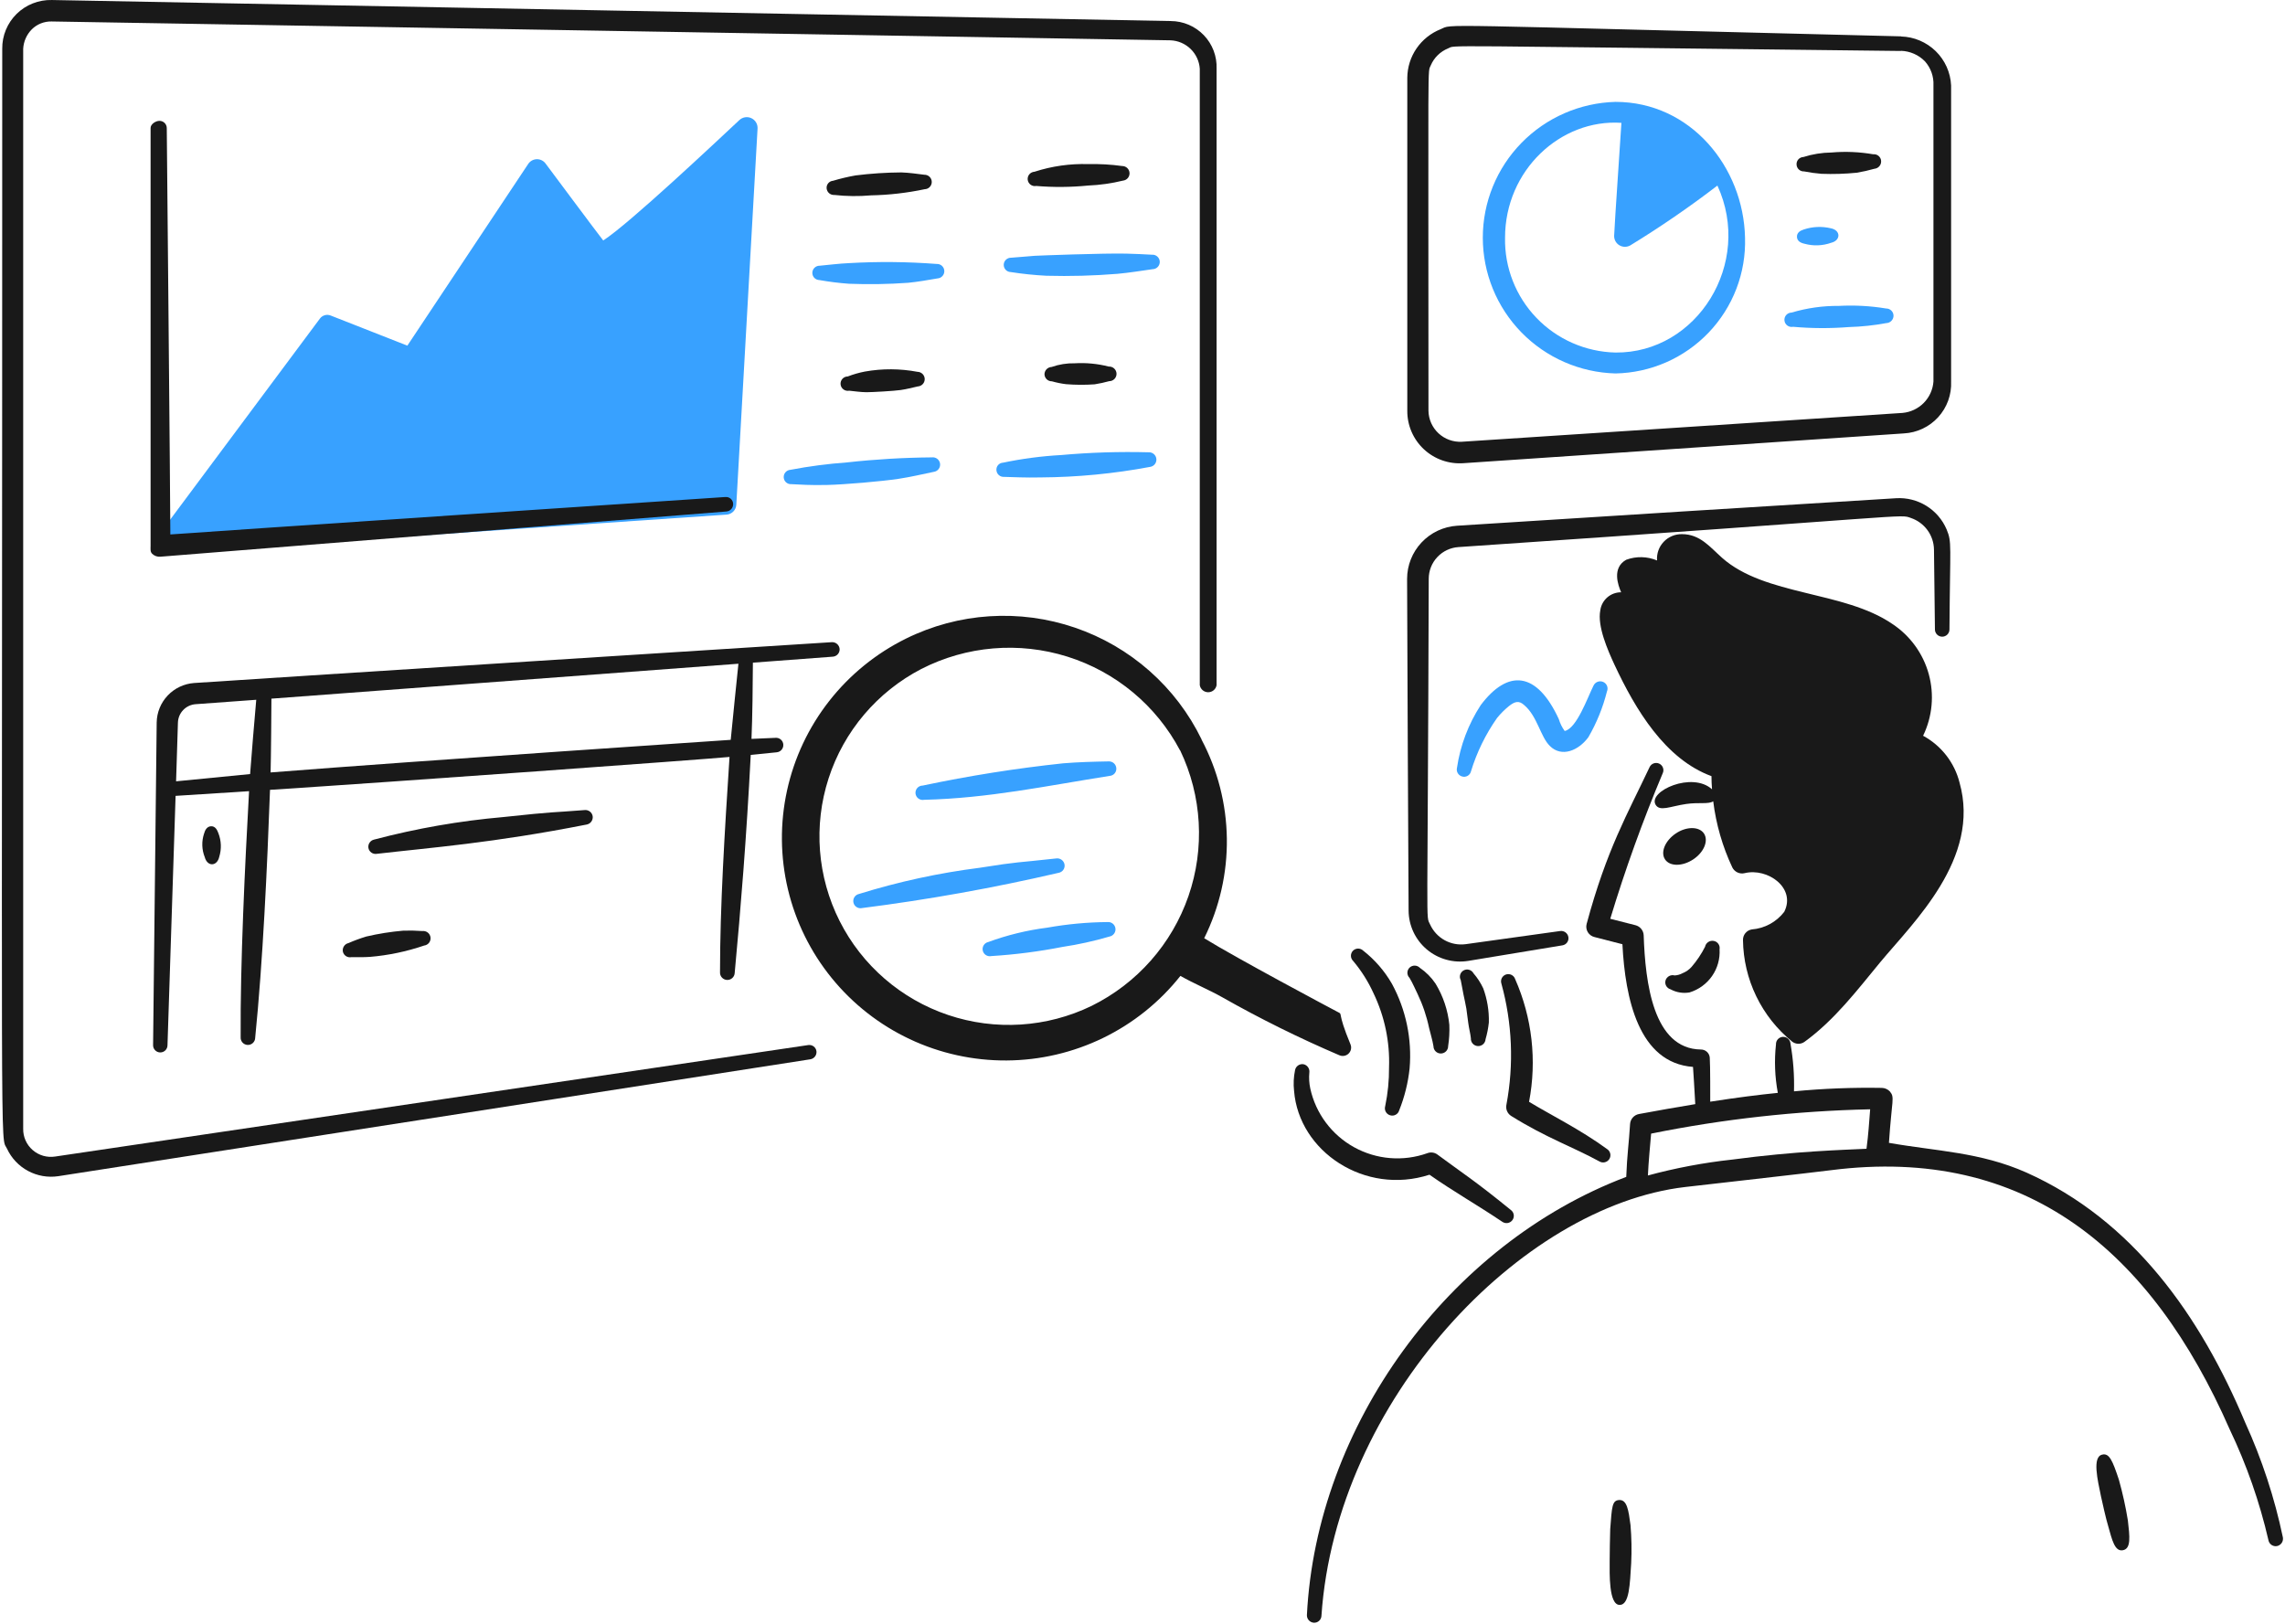 <svg width="311" height="221" viewBox="0 0 311 221" fill="none" xmlns="http://www.w3.org/2000/svg">
<path d="M100.625 16.352C97.583 19.192 85.593 30.497 82.101 32.732C81.611 32.138 74.258 22.265 74.258 22.265C74.121 22.076 73.941 21.924 73.732 21.82C73.523 21.717 73.292 21.666 73.059 21.671C72.825 21.677 72.597 21.739 72.393 21.852C72.189 21.965 72.016 22.125 71.889 22.32L55.443 47.05L45.031 42.959C44.773 42.849 44.485 42.829 44.214 42.904C43.943 42.978 43.705 43.142 43.539 43.368L20.929 73.731C20.815 73.882 20.747 74.062 20.733 74.251C20.719 74.439 20.759 74.628 20.85 74.794C20.94 74.96 21.076 75.097 21.242 75.189C21.408 75.28 21.597 75.322 21.787 75.31L98.89 70.05C99.236 70.026 99.562 69.876 99.806 69.63C100.05 69.384 100.195 69.057 100.215 68.712L103.107 17.506C103.126 17.212 103.055 16.919 102.904 16.666C102.754 16.412 102.529 16.209 102.261 16.085C101.993 15.96 101.694 15.919 101.402 15.966C101.11 16.014 100.839 16.148 100.625 16.352Z" fill="#38A1FF"/>
<path d="M110.006 142.254L7.512 157.427C6.967 157.512 6.41 157.478 5.88 157.326C5.35 157.173 4.86 156.907 4.445 156.545C4.029 156.183 3.699 155.735 3.476 155.232C3.253 154.729 3.144 154.184 3.156 153.634V6.64C3.209 5.647 3.624 4.709 4.323 4C4.674 3.649 5.094 3.372 5.555 3.187C6.017 3.002 6.511 2.912 7.009 2.922C23.313 3.2 151.085 5.357 159.312 5.487C160.338 5.529 161.311 5.947 162.047 6.661C162.782 7.374 163.227 8.334 163.296 9.354V93.264C163.341 93.533 163.481 93.778 163.691 93.954C163.9 94.13 164.165 94.227 164.439 94.227C164.713 94.227 164.979 94.13 165.188 93.954C165.397 93.778 165.537 93.533 165.583 93.264V9.354C165.616 8.516 165.479 7.68 165.181 6.896C164.882 6.111 164.428 5.395 163.846 4.789C163.263 4.183 162.564 3.701 161.791 3.37C161.017 3.04 160.185 2.868 159.343 2.865C151.134 2.702 23.363 0.3 7.058 0.002C6.173 -0.021 5.292 0.135 4.469 0.459C3.645 0.783 2.896 1.27 2.265 1.89C1.635 2.509 1.136 3.249 0.799 4.066C0.462 4.882 0.294 5.757 0.305 6.64C0.305 163.981 -0.009 154.259 0.958 156.367C1.559 157.655 2.562 158.715 3.817 159.389C5.072 160.062 6.512 160.313 7.922 160.104L110.305 144.189C110.559 144.144 110.786 144.003 110.938 143.795C111.091 143.587 111.156 143.329 111.122 143.074C111.083 142.817 110.943 142.587 110.734 142.434C110.524 142.28 110.263 142.216 110.006 142.254ZM212.35 126.73L199.478 128.522C198.491 128.651 197.488 128.461 196.618 127.979C195.748 127.497 195.057 126.748 194.646 125.844C194.025 124.433 194.32 128.331 194.458 78.782C194.458 77.688 194.873 76.635 195.622 75.835C196.37 75.034 197.395 74.547 198.489 74.47C261.233 70.22 258.456 69.931 260.09 70.51C260.992 70.816 261.778 71.394 262.339 72.162C262.9 72.931 263.209 73.853 263.224 74.804L263.354 85.68C263.354 85.942 263.458 86.192 263.644 86.377C263.829 86.562 264.081 86.665 264.343 86.665C264.605 86.665 264.856 86.562 265.042 86.377C265.227 86.192 265.331 85.942 265.331 85.68C265.411 73.977 265.684 73.85 264.939 72.052C264.373 70.727 263.41 69.609 262.181 68.851C260.953 68.093 259.519 67.732 258.077 67.818C252.443 68.153 205.989 71.053 198.303 71.563C196.462 71.686 194.737 72.502 193.477 73.844C192.216 75.187 191.514 76.956 191.512 78.795C191.532 85.061 191.676 119.309 191.718 123.957C191.725 124.963 191.95 125.956 192.378 126.867C192.806 127.779 193.427 128.587 194.198 129.237C194.969 129.886 195.872 130.362 196.845 130.631C197.818 130.901 198.837 130.957 199.834 130.797L212.649 128.68C212.906 128.64 213.136 128.5 213.289 128.29C213.443 128.081 213.506 127.82 213.466 127.564C213.427 127.307 213.288 127.076 213.079 126.92C212.87 126.764 212.609 126.696 212.35 126.73ZM258.747 4.948C193.225 3.342 197.901 3.225 196.063 3.981C194.741 4.509 193.605 5.417 192.8 6.588C191.995 7.76 191.557 9.143 191.54 10.563V55.91C191.532 56.891 191.728 57.862 192.116 58.763C192.503 59.664 193.074 60.476 193.791 61.147C194.509 61.817 195.358 62.333 196.285 62.66C197.213 62.987 198.198 63.12 199.179 63.05L259.119 58.996C260.91 58.904 262.592 58.109 263.797 56.786C265.003 55.462 265.635 53.718 265.555 51.932V11.623C265.471 9.862 264.723 8.198 263.461 6.963C262.198 5.729 260.514 5.015 258.747 4.966V4.948ZM258.727 6.918C259.961 6.955 261.133 7.468 261.995 8.35C262.795 9.248 263.211 10.423 263.152 11.623V51.932C263.073 53.029 262.605 54.062 261.831 54.846C261.057 55.629 260.029 56.112 258.93 56.208L198.963 60.131C198.384 60.163 197.805 60.077 197.26 59.88C196.714 59.683 196.215 59.378 195.791 58.984C195.367 58.59 195.027 58.115 194.791 57.587C194.556 57.058 194.43 56.488 194.421 55.91C194.421 6.391 194.288 10.025 194.73 8.908C194.952 8.385 195.276 7.91 195.682 7.511C196.089 7.112 196.57 6.798 197.099 6.584C198.303 6.112 193.571 6.21 258.717 6.938L258.727 6.918Z" fill="#191919"/>
<path d="M23.184 72.749C27.027 72.451 98.72 67.653 98.72 67.653C98.849 67.641 98.979 67.654 99.102 67.692C99.226 67.731 99.341 67.793 99.44 67.876C99.538 67.96 99.62 68.062 99.679 68.177C99.737 68.291 99.773 68.417 99.782 68.546C99.804 68.809 99.72 69.071 99.549 69.273C99.378 69.476 99.133 69.602 98.869 69.625L21.821 75.779C21.62 75.796 21.418 75.77 21.229 75.702C21.039 75.635 20.866 75.528 20.721 75.388C20.422 75.11 20.496 74.719 20.496 74.31V17.417C20.496 16.896 21.187 16.45 21.71 16.45C21.969 16.451 22.217 16.552 22.402 16.733C22.586 16.914 22.693 17.159 22.698 17.417C22.698 17.417 23.184 68.658 23.184 72.749Z" fill="#191919"/>
<path d="M212.961 99.501C214.595 99.175 216.066 94.957 216.883 93.329C216.993 93.089 217.194 92.901 217.441 92.807C217.689 92.713 217.964 92.72 218.206 92.826C218.325 92.878 218.433 92.954 218.523 93.047C218.613 93.141 218.683 93.252 218.73 93.373C218.777 93.494 218.799 93.623 218.796 93.753C218.793 93.882 218.764 94.01 218.711 94.129C218.165 96.305 217.317 98.395 216.192 100.338C214.867 102.158 212.555 103.145 210.95 101.546C209.662 100.299 209.246 97.501 207.462 95.987C206.728 95.304 206.154 95.498 205.372 96.117C204.784 96.595 204.247 97.131 203.767 97.716C202.2 99.942 200.998 102.403 200.205 105.005C200.174 105.131 200.118 105.25 200.039 105.354C199.96 105.458 199.861 105.545 199.748 105.609C199.634 105.673 199.509 105.714 199.379 105.728C199.249 105.743 199.118 105.73 198.993 105.692C198.748 105.625 198.539 105.465 198.41 105.246C198.281 105.028 198.242 104.768 198.302 104.521C198.75 101.479 199.851 98.568 201.529 95.987C205.233 91.064 209.156 91.367 212.162 97.884C212.334 98.464 212.604 99.011 212.961 99.501Z" fill="#38A1FF"/>
<path d="M219.878 13.868C215.045 13.996 210.452 16 207.079 19.452C203.706 22.904 201.818 27.533 201.818 32.351C201.818 37.17 203.706 41.798 207.079 45.251C210.452 48.703 215.045 50.706 219.878 50.834C222.257 50.788 224.603 50.271 226.781 49.315C228.958 48.358 230.924 46.981 232.563 45.262C234.203 43.543 235.484 41.518 236.333 39.302C237.182 37.086 237.581 34.725 237.508 32.355C237.304 22.73 230.089 13.868 219.878 13.868ZM219.878 47.988C215.806 47.895 211.938 46.198 209.12 43.268C206.302 40.337 204.765 36.413 204.845 32.355C204.845 23.173 212.411 16.165 220.683 16.721C220.538 19.234 219.785 29.87 219.692 32.118C219.69 32.376 219.756 32.63 219.884 32.854C220.012 33.078 220.196 33.265 220.42 33.395C220.643 33.525 220.897 33.594 221.155 33.595C221.414 33.596 221.668 33.53 221.893 33.402C225.986 30.898 229.943 28.18 233.749 25.259C238.616 35.833 230.989 48.086 219.878 47.988Z" fill="#38A1FF"/>
<path d="M114.278 88.341C114.258 88.079 114.135 87.835 113.936 87.661C113.738 87.487 113.479 87.398 113.215 87.413C113.215 87.413 32.249 92.562 26.417 92.971C25.052 93.071 23.773 93.675 22.831 94.666C21.889 95.657 21.352 96.962 21.326 98.327C21.27 102.268 20.836 142.261 20.836 142.261C20.831 142.52 20.929 142.771 21.11 142.957C21.29 143.144 21.537 143.252 21.797 143.257C22.057 143.262 22.309 143.164 22.496 142.984C22.683 142.804 22.791 142.558 22.796 142.298C22.796 142.298 23.479 121.4 23.899 108.334L33.899 107.695C33.342 117.758 32.688 131.13 32.755 141.171C32.745 141.303 32.761 141.436 32.803 141.562C32.845 141.687 32.911 141.803 32.999 141.902C33.087 142.002 33.194 142.083 33.313 142.14C33.433 142.197 33.563 142.23 33.696 142.236C33.828 142.242 33.961 142.222 34.086 142.176C34.21 142.13 34.324 142.06 34.421 141.969C34.517 141.879 34.595 141.769 34.648 141.648C34.702 141.527 34.731 141.397 34.732 141.264C35.78 130.862 36.366 118.039 36.75 107.511C53.611 106.43 95.668 103.38 99.293 103.035C98.628 113.221 97.998 123.39 97.998 132.347C97.985 132.609 98.077 132.866 98.254 133.061C98.43 133.256 98.677 133.374 98.94 133.389C99.203 133.404 99.462 133.314 99.659 133.14C99.857 132.966 99.977 132.721 99.994 132.459C100.82 123.6 101.594 114.141 102.179 102.758C104.419 102.538 105.699 102.404 105.699 102.404C105.96 102.384 106.203 102.261 106.374 102.063C106.545 101.864 106.63 101.607 106.612 101.346C106.604 101.216 106.569 101.089 106.511 100.973C106.453 100.856 106.372 100.752 106.273 100.667C106.174 100.582 106.059 100.518 105.935 100.478C105.811 100.438 105.68 100.423 105.55 100.434C105.55 100.434 104.365 100.481 102.282 100.577C102.404 97.809 102.465 92.986 102.473 90.201L113.341 89.387C113.604 89.371 113.85 89.252 114.026 89.056C114.201 88.861 114.292 88.603 114.278 88.341ZM23.966 106.353C24.095 102.331 24.19 99.328 24.216 98.382C24.23 97.734 24.486 97.115 24.936 96.647C25.385 96.179 25.994 95.895 26.643 95.853C27.597 95.79 30.564 95.571 34.876 95.254C34.659 97.76 34.185 103.279 34.041 105.365C33.77 105.388 25.437 106.202 23.966 106.353ZM99.455 100.706C99.627 100.706 57.51 103.517 36.83 105.144C36.886 103.245 36.943 96.109 36.942 95.101C52.971 93.914 83.269 91.642 100.503 90.347C100.383 91.502 99.619 98.908 99.455 100.706Z" fill="#191919"/>
<path d="M113.573 26.538C115.221 26.722 116.883 26.74 118.535 26.593C120.994 26.544 123.443 26.264 125.849 25.756C126.111 25.751 126.36 25.643 126.542 25.454C126.724 25.266 126.823 25.014 126.818 24.752C126.813 24.491 126.704 24.242 126.515 24.061C126.327 23.88 126.073 23.781 125.811 23.786C124.765 23.656 123.741 23.507 122.677 23.47C120.593 23.483 118.512 23.62 116.445 23.879C115.412 24.062 114.391 24.304 113.386 24.605C113.258 24.615 113.133 24.65 113.019 24.709C112.905 24.768 112.804 24.849 112.722 24.948C112.64 25.047 112.579 25.161 112.542 25.284C112.506 25.407 112.494 25.536 112.509 25.663C112.539 25.918 112.666 26.151 112.864 26.314C113.062 26.477 113.316 26.557 113.573 26.538Z" fill="#191919"/>
<path d="M141.044 25.313C143.392 25.508 145.752 25.489 148.096 25.256C149.694 25.19 151.281 24.966 152.835 24.587C153.092 24.562 153.329 24.439 153.497 24.244C153.664 24.048 153.75 23.796 153.736 23.539C153.721 23.282 153.607 23.041 153.419 22.866C153.23 22.691 152.98 22.595 152.722 22.599C151.207 22.39 149.677 22.303 148.147 22.338C145.654 22.259 143.166 22.611 140.794 23.379C140.66 23.386 140.529 23.421 140.409 23.481C140.289 23.541 140.182 23.625 140.096 23.728C140.01 23.831 139.946 23.95 139.908 24.079C139.87 24.207 139.859 24.342 139.876 24.475C139.892 24.608 139.936 24.736 140.005 24.851C140.073 24.967 140.164 25.067 140.273 25.145C140.382 25.224 140.506 25.279 140.637 25.308C140.768 25.337 140.912 25.339 141.044 25.313Z" fill="#191919"/>
<path d="M111.522 38.123C112.85 38.357 114.189 38.525 115.533 38.624C118.22 38.73 120.91 38.687 123.592 38.494C124.935 38.365 126.26 38.123 127.585 37.9C127.716 37.893 127.844 37.861 127.962 37.805C128.08 37.749 128.186 37.671 128.273 37.574C128.36 37.477 128.428 37.364 128.471 37.241C128.514 37.118 128.533 36.988 128.525 36.858C128.518 36.728 128.484 36.601 128.427 36.483C128.37 36.366 128.291 36.262 128.193 36.175C128.095 36.089 127.981 36.023 127.857 35.981C127.734 35.938 127.603 35.921 127.473 35.929C123.504 35.626 119.519 35.588 115.545 35.817C114.462 35.848 112.03 36.133 111.571 36.17C111.311 36.163 111.059 36.259 110.87 36.437C110.681 36.615 110.57 36.861 110.563 37.12C110.556 37.379 110.652 37.63 110.83 37.819C111.009 38.007 111.262 38.115 111.522 38.123Z" fill="#38A1FF"/>
<path d="M137.566 37.033C139.173 37.284 140.792 37.451 142.417 37.535C145.64 37.622 148.866 37.535 152.08 37.274C153.703 37.126 155.289 36.866 156.874 36.642C157.007 36.641 157.138 36.612 157.259 36.559C157.381 36.505 157.49 36.428 157.581 36.332C157.672 36.236 157.743 36.122 157.789 35.998C157.835 35.874 157.855 35.742 157.849 35.609C157.843 35.477 157.81 35.348 157.753 35.228C157.695 35.109 157.614 35.002 157.514 34.915C157.415 34.828 157.298 34.761 157.172 34.719C157.046 34.678 156.913 34.661 156.781 34.672C155.624 34.617 154.467 34.542 153.31 34.524C150.266 34.449 141.219 34.791 140.83 34.82C139.766 34.895 138.706 35.008 137.621 35.081C137.361 35.074 137.109 35.169 136.92 35.347C136.731 35.526 136.62 35.771 136.613 36.03C136.606 36.289 136.702 36.541 136.88 36.729C137.059 36.918 137.306 37.026 137.566 37.033Z" fill="#38A1FF"/>
<path d="M115.586 53.183C116.154 53.236 117.177 53.388 117.937 53.388C118.697 53.388 121.648 53.225 122.582 53.09C123.383 52.979 124.13 52.774 124.914 52.601C125.172 52.587 125.415 52.474 125.591 52.285C125.767 52.096 125.862 51.847 125.858 51.589C125.853 51.331 125.748 51.086 125.565 50.904C125.382 50.722 125.135 50.617 124.876 50.613C122.511 50.166 120.083 50.153 117.713 50.576C116.917 50.73 116.136 50.954 115.38 51.245C115.243 51.245 115.107 51.275 114.982 51.33C114.856 51.386 114.744 51.468 114.653 51.57C114.561 51.672 114.492 51.791 114.45 51.922C114.408 52.052 114.393 52.189 114.408 52.325C114.422 52.461 114.465 52.593 114.534 52.711C114.603 52.829 114.695 52.932 114.807 53.013C114.918 53.093 115.044 53.149 115.178 53.178C115.313 53.206 115.451 53.211 115.586 53.183Z" fill="#191919"/>
<path d="M107.689 65.903C108.996 65.961 110.164 66.065 112.576 66.013C114.947 65.96 119.987 65.525 122.296 65.178C123.901 64.935 125.486 64.564 127.09 64.228C127.352 64.194 127.59 64.057 127.751 63.848C127.912 63.639 127.983 63.374 127.948 63.113C127.913 62.852 127.776 62.615 127.566 62.455C127.356 62.294 127.091 62.224 126.829 62.258C122.964 62.29 119.103 62.519 115.262 62.945C112.685 63.131 110.12 63.467 107.582 63.95C107.454 63.959 107.328 63.992 107.213 64.049C107.097 64.106 106.994 64.185 106.909 64.282C106.824 64.378 106.76 64.491 106.718 64.612C106.677 64.734 106.66 64.862 106.669 64.991C106.676 65.117 106.707 65.241 106.762 65.356C106.817 65.47 106.894 65.573 106.989 65.657C107.084 65.742 107.194 65.808 107.314 65.85C107.434 65.892 107.561 65.91 107.689 65.903Z" fill="#38A1FF"/>
<path d="M143.168 51.904C143.798 52.084 144.44 52.214 145.09 52.294C146.387 52.399 147.69 52.406 148.988 52.313C149.655 52.208 150.315 52.065 150.966 51.885C151.099 51.885 151.231 51.859 151.354 51.807C151.478 51.755 151.589 51.679 151.682 51.584C151.775 51.489 151.848 51.376 151.897 51.252C151.946 51.128 151.969 50.995 151.965 50.862C151.961 50.729 151.931 50.598 151.875 50.477C151.82 50.356 151.741 50.247 151.642 50.157C151.544 50.067 151.428 49.998 151.303 49.953C151.177 49.908 151.043 49.889 150.91 49.897C149.4 49.51 147.839 49.359 146.283 49.45C145.21 49.426 144.142 49.596 143.131 49.952C142.87 49.962 142.624 50.072 142.443 50.258C142.262 50.446 142.16 50.695 142.16 50.955C142.17 51.213 142.282 51.457 142.47 51.635C142.658 51.812 142.909 51.909 143.168 51.904Z" fill="#191919"/>
<path d="M136.664 64.912C138.089 64.945 139.497 65.035 141.646 64.987C146.635 64.955 151.611 64.476 156.515 63.556C156.773 63.524 157.009 63.392 157.172 63.19C157.335 62.987 157.413 62.729 157.388 62.47C157.364 62.212 157.239 61.973 157.041 61.804C156.843 61.635 156.587 61.55 156.327 61.566C152.362 61.462 148.394 61.586 144.443 61.939C141.778 62.085 139.127 62.433 136.515 62.98C136.386 62.986 136.26 63.018 136.144 63.074C136.029 63.13 135.926 63.21 135.842 63.307C135.758 63.404 135.695 63.518 135.657 63.641C135.619 63.763 135.606 63.892 135.62 64.02C135.641 64.276 135.763 64.513 135.958 64.679C136.154 64.846 136.407 64.93 136.664 64.912Z" fill="#38A1FF"/>
<path d="M27.773 113.473C27.425 114.517 27.458 115.65 27.867 116.671C28.224 118.003 29.551 117.956 29.845 116.616C30.163 115.573 30.124 114.455 29.733 113.437C29.553 112.927 29.285 112.46 28.744 112.47C28.203 112.48 27.911 112.952 27.773 113.473Z" fill="#191919"/>
<path d="M51.285 116.223C58.569 115.38 67.055 114.758 79.808 112.245C80.073 112.205 80.311 112.063 80.472 111.85C80.632 111.637 80.702 111.369 80.666 111.105C80.626 110.848 80.487 110.616 80.278 110.46C80.069 110.303 79.806 110.234 79.547 110.268C74.874 110.644 75.88 110.423 68.503 111.218C62.562 111.737 56.676 112.763 50.91 114.286C50.659 114.343 50.439 114.495 50.297 114.709C50.155 114.923 50.1 115.184 50.146 115.437C50.194 115.69 50.341 115.915 50.554 116.062C50.767 116.209 51.029 116.267 51.285 116.223Z" fill="#191919"/>
<path d="M47.822 130.287C47.985 130.287 49.649 130.315 50.36 130.249C52.87 130.039 55.345 129.521 57.729 128.707C57.991 128.675 58.23 128.54 58.393 128.333C58.555 128.125 58.629 127.861 58.596 127.6C58.564 127.338 58.429 127.1 58.221 126.938C58.012 126.776 57.748 126.703 57.485 126.735C56.623 126.671 55.757 126.653 54.892 126.68C53.196 126.825 51.512 127.092 49.855 127.479C49.03 127.729 48.22 128.027 47.43 128.372C47.178 128.429 46.958 128.581 46.816 128.796C46.674 129.01 46.62 129.271 46.665 129.525C46.691 129.651 46.741 129.77 46.813 129.876C46.885 129.983 46.978 130.074 47.085 130.145C47.193 130.215 47.313 130.264 47.439 130.289C47.566 130.313 47.696 130.313 47.822 130.287Z" fill="#191919"/>
<path d="M125.778 108.869C134.522 108.661 142.399 106.975 151.038 105.612C151.167 105.603 151.293 105.568 151.408 105.51C151.524 105.451 151.627 105.37 151.71 105.272C151.794 105.173 151.857 105.059 151.895 104.935C151.934 104.812 151.947 104.682 151.935 104.554C151.913 104.293 151.79 104.051 151.591 103.88C151.392 103.71 151.133 103.624 150.871 103.642C148.799 103.679 146.749 103.735 144.696 103.903C138.276 104.586 131.895 105.598 125.579 106.933C125.442 106.933 125.306 106.962 125.181 107.018C125.055 107.074 124.943 107.155 124.851 107.257C124.759 107.359 124.69 107.479 124.648 107.609C124.605 107.739 124.591 107.876 124.605 108.013C124.62 108.149 124.663 108.28 124.731 108.399C124.8 108.517 124.893 108.62 125.004 108.7C125.115 108.781 125.242 108.837 125.376 108.866C125.51 108.894 125.644 108.898 125.778 108.869Z" fill="#38A1FF"/>
<path d="M117.334 123.605C126.327 122.461 135.256 120.86 144.085 118.808C144.343 118.762 144.572 118.617 144.722 118.403C144.873 118.189 144.932 117.925 144.887 117.668C144.84 117.408 144.693 117.177 144.476 117.025C144.26 116.873 143.992 116.811 143.731 116.854C138.144 117.478 138.883 117.24 133.358 118.119C127.779 118.825 122.273 120.02 116.904 121.689C116.649 121.745 116.427 121.901 116.287 122.121C116.147 122.341 116.101 122.607 116.158 122.861C116.214 123.115 116.37 123.337 116.591 123.476C116.812 123.616 117.079 123.662 117.334 123.605Z" fill="#38A1FF"/>
<path d="M134.924 130.14C138.175 129.939 141.41 129.522 144.606 128.895C146.769 128.571 148.907 128.1 151.005 127.483C151.259 127.436 151.485 127.294 151.636 127.085C151.788 126.877 151.852 126.618 151.816 126.363C151.78 126.108 151.646 125.877 151.443 125.718C151.24 125.559 150.983 125.485 150.726 125.511C147.979 125.535 145.24 125.79 142.536 126.273C139.796 126.62 137.105 127.275 134.513 128.227C134.259 128.281 134.036 128.434 133.894 128.652C133.752 128.87 133.703 129.135 133.758 129.389C133.812 129.643 133.965 129.865 134.184 130.006C134.403 130.147 134.669 130.195 134.924 130.14Z" fill="#38A1FF"/>
<path d="M245.546 23.333C246.329 23.487 247.12 23.596 247.915 23.659C249.515 23.72 251.116 23.67 252.709 23.511C253.521 23.376 254.324 23.196 255.116 22.972C255.38 22.948 255.625 22.822 255.796 22.619C255.967 22.417 256.051 22.156 256.029 21.892C256.019 21.762 255.982 21.635 255.922 21.52C255.861 21.404 255.778 21.302 255.677 21.218C255.576 21.135 255.46 21.073 255.335 21.035C255.209 20.998 255.078 20.986 254.948 21C253.075 20.675 251.169 20.594 249.276 20.759C247.978 20.774 246.69 20.981 245.453 21.372C245.323 21.377 245.196 21.407 245.079 21.461C244.962 21.515 244.856 21.592 244.769 21.687C244.682 21.783 244.616 21.895 244.573 22.016C244.53 22.138 244.512 22.267 244.52 22.395C244.525 22.524 244.555 22.651 244.61 22.768C244.664 22.885 244.741 22.99 244.837 23.077C244.932 23.164 245.044 23.232 245.166 23.276C245.287 23.32 245.416 23.339 245.546 23.333Z" fill="#191919"/>
<path d="M245.583 33.174C246.786 33.51 248.064 33.464 249.24 33.044C250.547 32.729 250.556 31.338 249.183 31.073C247.967 30.785 246.694 30.841 245.508 31.236C244.99 31.399 244.557 31.682 244.575 32.241C244.593 32.799 245.054 33.058 245.583 33.174Z" fill="#38A1FF"/>
<path d="M244.051 44.483C246.576 44.708 249.116 44.719 251.644 44.519C253.353 44.471 255.055 44.291 256.737 43.98C257.002 43.972 257.253 43.86 257.437 43.669C257.62 43.477 257.721 43.222 257.717 42.958C257.711 42.697 257.601 42.449 257.413 42.269C257.224 42.088 256.972 41.988 256.71 41.992C254.584 41.641 252.426 41.523 250.274 41.639C248.095 41.619 245.926 41.926 243.838 42.549C243.702 42.55 243.567 42.58 243.442 42.636C243.318 42.692 243.207 42.774 243.116 42.876C243.025 42.977 242.956 43.097 242.914 43.226C242.873 43.356 242.858 43.493 242.873 43.628C242.887 43.764 242.929 43.895 242.997 44.013C243.065 44.131 243.158 44.233 243.268 44.314C243.378 44.394 243.504 44.451 243.637 44.48C243.77 44.509 243.917 44.511 244.051 44.483Z" fill="#38A1FF"/>
<path d="M227.365 134.662C228.155 135.094 229.069 135.244 229.956 135.089C231.2 134.709 232.28 133.923 233.021 132.857C233.762 131.791 234.121 130.508 234.041 129.214C234.064 129.085 234.062 128.953 234.033 128.826C234.004 128.698 233.95 128.578 233.874 128.472C233.798 128.365 233.701 128.275 233.589 128.207C233.478 128.139 233.354 128.093 233.224 128.074C232.965 128.031 232.699 128.09 232.483 128.239C232.267 128.389 232.118 128.616 232.067 128.873C231.569 129.854 230.955 130.772 230.237 131.606C229.896 131.992 229.467 132.291 228.987 132.48C228.659 132.657 228.296 132.758 227.923 132.777C227.671 132.707 227.401 132.738 227.171 132.863C226.941 132.988 226.769 133.197 226.691 133.446C226.655 133.57 226.643 133.7 226.657 133.828C226.671 133.957 226.711 134.081 226.773 134.194C226.836 134.307 226.92 134.407 227.022 134.487C227.123 134.568 227.24 134.627 227.365 134.662Z" fill="#191919"/>
<path d="M231.917 113.455C232.57 114.432 231.917 116.02 230.446 116.987C228.976 117.955 227.275 117.955 226.623 116.987C225.971 116.02 226.623 114.44 228.077 113.455C229.531 112.47 231.268 112.485 231.917 113.455Z" fill="#191919"/>
<path d="M184.169 130.803C185.292 132.139 186.227 133.622 186.947 135.21C188.454 138.351 189.177 141.809 189.055 145.288C189.069 147.062 188.894 148.831 188.532 150.568C188.493 150.693 188.48 150.826 188.493 150.957C188.505 151.087 188.544 151.215 188.607 151.33C188.669 151.446 188.754 151.549 188.856 151.632C188.959 151.715 189.077 151.776 189.204 151.813C189.329 151.852 189.46 151.865 189.59 151.852C189.72 151.839 189.846 151.8 189.961 151.737C190.076 151.675 190.177 151.59 190.259 151.489C190.34 151.387 190.4 151.27 190.436 151.144C191.169 149.315 191.646 147.395 191.854 145.436C192.196 141.442 191.36 137.435 189.447 133.909C188.443 132.166 187.112 130.632 185.526 129.391C185.433 129.302 185.323 129.233 185.203 129.186C185.083 129.14 184.955 129.117 184.826 129.12C184.697 129.123 184.57 129.151 184.453 129.203C184.335 129.254 184.228 129.329 184.139 129.421C184.05 129.514 183.98 129.623 183.934 129.743C183.887 129.863 183.864 129.99 183.867 130.118C183.87 130.247 183.898 130.373 183.95 130.491C184.002 130.608 184.076 130.714 184.169 130.803Z" fill="#191919"/>
<path d="M191.838 133.102C192.164 133.591 192.837 135.092 192.939 135.296C193.646 136.771 194.172 138.325 194.506 139.926C194.712 140.781 194.973 141.598 195.102 142.417C195.105 142.681 195.212 142.933 195.401 143.118C195.591 143.303 195.846 143.405 196.11 143.402C196.375 143.4 196.628 143.292 196.813 143.104C196.999 142.916 197.101 142.661 197.099 142.398C197.247 141.438 197.302 140.467 197.262 139.497C197.064 137.509 196.42 135.59 195.378 133.882C194.812 133.043 194.091 132.317 193.254 131.744C193.073 131.556 192.824 131.447 192.563 131.44C192.301 131.433 192.047 131.529 191.855 131.707C191.761 131.797 191.686 131.904 191.634 132.023C191.582 132.143 191.554 132.271 191.552 132.401C191.551 132.531 191.575 132.66 191.624 132.78C191.673 132.901 191.746 133.01 191.838 133.102Z" fill="#191919"/>
<path d="M198.814 133.41C198.877 133.64 199.113 135.057 199.189 135.381C199.319 136.014 199.468 136.646 199.579 137.296C199.69 137.945 199.729 138.616 199.841 139.268C199.934 139.992 200.122 140.644 200.195 141.331C200.178 141.595 200.266 141.855 200.441 142.054C200.616 142.252 200.863 142.374 201.128 142.391C201.393 142.408 201.654 142.32 201.853 142.146C202.053 141.971 202.175 141.725 202.192 141.461C202.408 140.716 202.558 139.953 202.64 139.181C202.681 137.597 202.422 136.02 201.875 134.532C201.53 133.792 201.084 133.104 200.55 132.487C200.488 132.373 200.405 132.273 200.305 132.191C200.205 132.11 200.09 132.049 199.966 132.012C199.842 131.974 199.712 131.962 199.583 131.975C199.454 131.988 199.33 132.026 199.216 132.087C199.102 132.148 199.001 132.231 198.919 132.331C198.837 132.431 198.776 132.546 198.739 132.669C198.701 132.793 198.689 132.922 198.702 133.05C198.715 133.179 198.753 133.297 198.814 133.41Z" fill="#191919"/>
<path d="M208.113 149.978C211.097 151.789 215.077 153.743 218.734 156.412C218.954 156.554 219.109 156.777 219.165 157.032C219.221 157.287 219.174 157.553 219.034 157.774C218.893 157.994 218.672 158.151 218.416 158.209C218.161 158.267 217.893 158.222 217.671 158.085C214.154 156.152 210.452 154.883 205.694 151.913C205.431 151.752 205.226 151.512 205.109 151.228C204.992 150.944 204.967 150.63 205.04 150.332C206.059 144.871 205.823 139.252 204.35 133.896C204.309 133.774 204.292 133.644 204.3 133.516C204.309 133.387 204.342 133.261 204.4 133.146C204.457 133.03 204.536 132.927 204.634 132.842C204.731 132.756 204.844 132.691 204.966 132.65C205.089 132.608 205.219 132.591 205.348 132.6C205.477 132.608 205.603 132.642 205.719 132.699C205.835 132.756 205.939 132.835 206.024 132.932C206.109 133.029 206.175 133.142 206.216 133.264C208.532 138.515 209.193 144.344 208.113 149.978Z" fill="#191919"/>
<path d="M194.561 159.902C185.762 162.747 176.79 156.736 176.13 148.503C176.024 147.559 176.068 146.605 176.261 145.676C176.306 145.418 176.452 145.188 176.666 145.036C176.88 144.883 177.145 144.821 177.405 144.861C177.659 144.913 177.884 145.06 178.033 145.272C178.183 145.484 178.245 145.745 178.207 146.001C178.138 146.729 178.182 147.463 178.338 148.177C178.706 149.855 179.429 151.435 180.459 152.813C181.488 154.19 182.801 155.333 184.308 156.165C185.816 156.997 187.484 157.5 189.202 157.638C190.92 157.777 192.648 157.55 194.27 156.971C194.49 156.886 194.728 156.856 194.962 156.885C195.197 156.913 195.42 156.999 195.613 157.134C199.172 159.775 200.584 160.597 205.631 164.701C205.738 164.778 205.828 164.876 205.896 164.988C205.964 165.101 206.009 165.226 206.028 165.356C206.048 165.486 206.04 165.618 206.007 165.746C205.974 165.873 205.916 165.992 205.836 166.097C205.678 166.303 205.445 166.44 205.188 166.478C204.93 166.516 204.668 166.452 204.456 166.3C201.157 164.077 197.785 162.165 194.561 159.902Z" fill="#191919"/>
<path d="M183.821 142.191C181.861 137.468 182.862 138.164 182.068 137.748C181.078 137.229 168.385 130.479 163.895 127.711C165.987 123.496 167.044 118.846 166.981 114.144C166.918 109.443 165.736 104.823 163.532 100.665H163.55C161.828 97.117 159.417 93.944 156.457 91.33C153.497 88.716 150.046 86.712 146.305 85.435C142.563 84.157 138.605 83.631 134.658 83.887C130.711 84.143 126.855 85.176 123.311 86.926C119.228 88.943 115.653 91.85 112.85 95.431C110.047 99.011 108.088 103.174 107.118 107.612C106.147 112.049 106.191 116.647 107.244 121.066C108.298 125.484 110.335 129.61 113.205 133.137C116.074 136.665 119.703 139.505 123.823 141.446C127.943 143.387 132.448 144.38 137.004 144.351C141.561 144.322 146.053 143.273 150.148 141.28C154.242 139.287 157.835 136.402 160.66 132.839C162.521 133.902 164.56 134.729 166.341 135.739C171.506 138.667 176.831 141.305 182.292 143.64C182.498 143.731 182.727 143.758 182.949 143.72C183.171 143.681 183.377 143.578 183.541 143.423C183.704 143.268 183.818 143.068 183.868 142.849C183.918 142.63 183.902 142.401 183.821 142.191ZM148.57 136.923C142.48 139.877 135.468 140.322 129.051 138.162C122.634 136.002 117.328 131.411 114.283 125.382C111.237 119.352 110.696 112.37 112.777 105.946C114.857 99.522 119.393 94.174 125.401 91.057C131.549 87.912 138.695 87.311 145.285 89.384C151.876 91.457 157.38 96.038 160.603 102.131H160.622C163.601 108.345 164.006 115.478 161.751 121.988C159.496 128.498 154.761 133.864 148.57 136.923Z" fill="#191919"/>
<path d="M266.705 106.528C266.365 105.181 265.749 103.919 264.895 102.821C264.041 101.723 262.968 100.814 261.743 100.151C263.011 97.536 263.284 94.552 262.512 91.751C261.74 88.951 259.976 86.525 257.545 84.923C250.946 80.412 240.226 81.129 234.376 75.924C232.709 74.442 231.383 72.708 228.928 72.708C228.463 72.699 228.001 72.787 227.571 72.967C227.142 73.146 226.755 73.413 226.436 73.751C226.116 74.088 225.871 74.488 225.715 74.926C225.56 75.363 225.498 75.828 225.533 76.29C224.197 75.726 222.695 75.693 221.335 76.196C219.361 77.299 220.232 79.678 220.646 80.622C219.956 80.617 219.288 80.861 218.766 81.311C218.245 81.76 217.905 82.384 217.811 83.065C217.378 85.219 218.819 88.499 219.75 90.504C222.59 96.581 226.629 103.334 232.94 105.648C232.94 106.239 232.971 106.835 233.015 107.44C230.317 104.981 224.332 107.686 225.319 109.513C225.888 110.524 227.314 109.755 229.497 109.438C231.235 109.185 232.539 109.503 233.178 109.071C233.562 112.189 234.438 115.227 235.775 118.072C235.924 118.373 236.171 118.615 236.477 118.757C236.782 118.899 237.127 118.933 237.454 118.853C240.572 118.095 244.48 120.853 242.846 124.115C242.32 124.802 241.654 125.37 240.892 125.784C240.13 126.197 239.29 126.446 238.425 126.514C238.081 126.572 237.77 126.752 237.55 127.022C237.331 127.292 237.217 127.632 237.23 127.979C237.266 130.625 237.882 133.232 239.036 135.615C240.189 137.998 241.853 140.101 243.908 141.776C244.148 141.966 244.445 142.073 244.751 142.079C245.058 142.086 245.358 141.992 245.606 141.811C249.691 138.853 252.773 134.777 255.9 130.99C260.428 125.529 269.611 116.855 266.705 106.528Z" fill="#191919"/>
<path d="M310.711 209.267C309.582 203.884 307.861 198.642 305.581 193.634C299.476 179.11 290.323 166.097 275.789 159.599C269.508 156.816 263.581 156.707 257.094 155.564C257.496 149.591 257.911 149.413 257.225 148.573C257.086 148.424 256.919 148.305 256.733 148.221C256.548 148.137 256.347 148.091 256.144 148.084C252.147 148.014 248.15 148.171 244.171 148.553C244.232 146.387 244.072 144.22 243.696 142.085C243.686 141.824 243.572 141.577 243.38 141.399C243.187 141.222 242.932 141.127 242.67 141.137C242.408 141.147 242.16 141.261 241.982 141.452C241.804 141.644 241.709 141.899 241.719 142.16C241.479 144.36 241.564 146.584 241.971 148.76C239.394 149.022 236.482 149.385 232.77 149.962C232.77 149.449 232.786 145.103 232.706 143.955C232.679 143.653 232.54 143.373 232.315 143.17C232.09 142.967 231.797 142.856 231.494 142.859C225.008 142.771 223.93 133.772 223.714 127.315C223.701 126.996 223.585 126.69 223.383 126.442C223.182 126.194 222.905 126.018 222.595 125.939L219.164 125.066C221.199 118.34 223.584 111.724 226.309 105.244C226.363 105.127 226.393 105 226.397 104.871C226.401 104.742 226.38 104.613 226.335 104.492C226.289 104.371 226.22 104.26 226.132 104.166C226.043 104.071 225.937 103.995 225.819 103.942C225.701 103.888 225.573 103.858 225.444 103.854C225.314 103.85 225.185 103.871 225.064 103.916C224.942 103.962 224.831 104.03 224.736 104.118C224.642 104.207 224.565 104.313 224.512 104.43C221.543 110.737 218.683 115.598 215.95 125.763C215.899 125.952 215.887 126.148 215.914 126.342C215.941 126.535 216.007 126.721 216.108 126.888C216.209 127.055 216.343 127.2 216.502 127.315C216.66 127.429 216.841 127.511 217.031 127.554L220.819 128.531C221.196 135.899 223.02 144.679 230.427 145.228C230.476 145.736 230.655 148.9 230.735 150.294C228.19 150.711 225.636 151.167 223.056 151.644C222.735 151.708 222.443 151.875 222.228 152.12C222.012 152.365 221.883 152.675 221.861 153.001C221.709 155.574 221.453 157.176 221.34 160.197C197.087 169.38 179.171 194.119 177.877 219.842C177.867 220.102 177.959 220.356 178.133 220.55C178.307 220.744 178.55 220.863 178.81 220.883C178.94 220.891 179.07 220.874 179.193 220.832C179.317 220.79 179.43 220.723 179.527 220.637C179.625 220.551 179.704 220.446 179.76 220.329C179.816 220.211 179.848 220.084 179.854 219.955C181.833 190.615 206.991 164.188 229.363 161.576C230.762 161.413 247.085 159.567 249.193 159.288C275.807 155.888 292.837 170.34 303.468 194.556C305.775 199.381 307.545 204.444 308.747 209.653C308.794 209.912 308.943 210.141 309.16 210.291C309.377 210.441 309.644 210.499 309.904 210.453C310.168 210.4 310.4 210.246 310.551 210.025C310.702 209.803 310.76 209.531 310.711 209.267ZM235.766 157.842C231.889 158.263 228.051 158.987 224.288 160.006C224.365 158.215 224.615 155.626 224.727 154.307C234.546 152.323 244.523 151.215 254.539 150.998C254.4 152.72 254.305 154.399 254.039 156.371C251.016 156.521 244.423 156.684 235.766 157.842Z" fill="#191919"/>
<path d="M219.159 208.143C219.123 208.694 219.084 211.982 219.084 212.531C219.084 214.136 218.94 218.461 220.446 218.461C221.775 218.461 221.835 215.625 222.013 212.773C222.096 211.044 222.065 209.31 221.92 207.585C221.652 205.579 221.458 204.11 220.353 204.183C219.412 204.255 219.388 205.088 219.159 208.143Z" fill="#191919"/>
<path d="M285.957 203.693C286.12 204.448 286.668 206.889 286.908 207.634C287.473 209.671 287.831 211.207 288.922 211.018C290.081 210.819 289.862 209.151 289.614 206.964C289.309 205.083 288.898 203.221 288.382 201.387C287.537 198.858 287.094 197.762 286.125 198.003C284.733 198.301 285.499 201.467 285.957 203.693Z" fill="#191919"/>
</svg>
